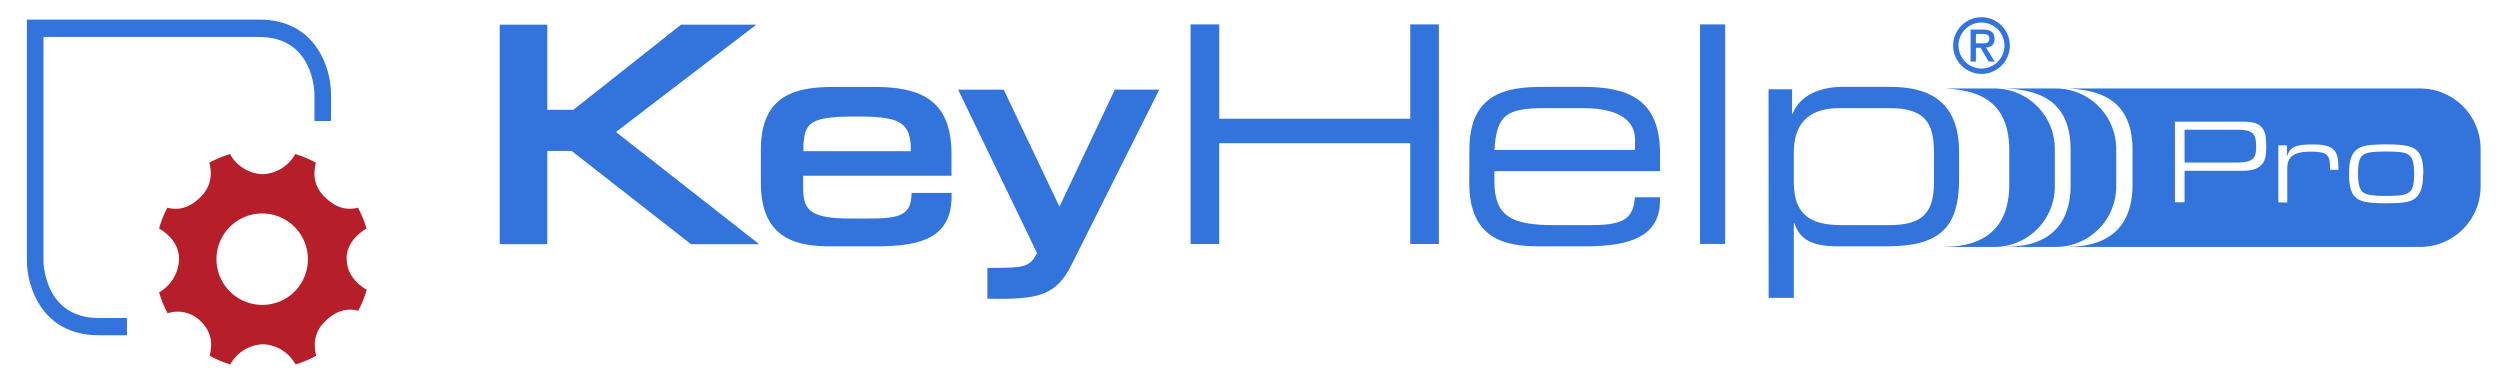 <svg xmlns="http://www.w3.org/2000/svg" viewBox="0 0 743.96 113.39">
    <defs>
        <style>.cls-1{fill:#3273dc;}.cls-2{fill:#b61f29;}</style>
    </defs>
    <path class="cls-1" d="M526.33,88.64h7.48V66.45H534c1.57,4.78,5.13,6.86,13,6.86h14.26c15.39,0,21.73-5,21.73-19.94V45.25c0-15.88-9.91-19.4-20.52-19.4H548.32c-6.61,0-12.69,2.44-14.86,8h-.17V26.57h-7Zm49.2-34.28C575.53,65,570.32,67,561.62,67h-13.3c-7.91,0-14.52-1.8-14.52-12.81V45.43c0-7.94,3.74-13.26,13.56-13.26h14.86c10.52,0,13.3,4.24,13.3,13.17ZM505.9,72.59h7.48V7.27H505.9ZM437.23,54.45c0,17,11.13,18.86,20.86,18.86h13.56c13.91,0,22.34-3.16,22.34-13.71v-.9h-7.48c-.43,7-4.26,8.3-13.65,8.3H462.61c-13,0-17.91-2.71-17.91-13.17v-2.9H494V45.79c0-16.42-9.65-19.94-23-19.94H459c-10.61,0-21.73,1.89-21.73,18.59Zm49.29-9.83H444.71c.7-10.47,3.48-12.45,15.3-12.45h11c12.17,0,15.56,4.69,15.56,9.38Zm-132.22,28h8.52v-30h56.85v30h8.52V7.27h-8.52V35.33H362.82V7.27H354.3Z"/>
    <polygon class="cls-1" points="148.71 72.66 162.87 72.66 162.87 44.92 170.11 44.92 205.63 72.66 225.91 72.66 183.3 39.28 225.07 7.34 202.67 7.34 170.63 32.67 162.87 32.67 162.87 7.34 148.71 7.34 148.71 72.66"/>
    <path class="cls-1" d="M293.83,88.89c15.09.32,20.55-.86,25.15-10.34l26-51.88H331.76L315.28,61.5,298.69,26.68H285.12l21.33,44.15,2.16,4.53c-2.26,4.1-3.31,4.37-14.78,4.37Z"/>
    <path class="cls-1" d="M239.07,45c0-8.75,1.71-10.33,16-10.33,12.77,0,16,1.58,16,10.33ZM239,55.18V52.29h44.15V45.81c0-16.42-9.65-19.94-23-19.94h-12c-10.61,0-21.73,1.9-21.73,18.58v10c0,17,11.13,18.86,20.86,18.86h13.56c13.91,0,22.34-2.9,22.34-15v-.9H271.26c0,6.87-3.73,7.62-13.12,7.62H253c-13,0-14-3.12-14-9.85"/>
    <path class="cls-2" d="M78.2,90.72A13.6,13.6,0,1,1,91.62,76.94v.18A13.51,13.51,0,0,1,78.2,90.72h0m24.93-13.6c0-3.9,2.37-7,5.94-9.09a32.46,32.46,0,0,0-2.54-6.23c-4,1.06-7.24-.53-10-3.29S93,52.51,94,48.42a31.81,31.81,0,0,0-6.14-2.58,11.62,11.62,0,0,1-9.71,6,11.62,11.62,0,0,1-9.71-6,32.44,32.44,0,0,0-6.14,2.58c1,4,.21,7.34-2.51,10.1s-6,4.35-10,3.29A32,32,0,0,0,47.34,68c3.57,2.12,5.94,5.19,5.94,9.09A11.81,11.81,0,0,1,47.34,87a32.46,32.46,0,0,0,2.54,6.23,9.6,9.6,0,0,1,10,2.54c2.76,2.76,3.55,6,2.51,10.09a31.81,31.81,0,0,0,6.14,2.58,11.62,11.62,0,0,1,9.71-6,11.62,11.62,0,0,1,9.71,6,31.81,31.81,0,0,0,6.14-2.58c-1-4-.21-7.34,2.51-10.09s6-4.35,10-3.29a32.46,32.46,0,0,0,2.54-6.23c-3.57-2.12-5.94-5.19-5.94-9.1"/>
    <path class="cls-1" d="M29.36,94.63c-16.14,0-16.42-16.35-16.42-17V11H77.15C93.3,11,93.57,27.31,93.57,28v8h4.94V28c0-7.67-4.46-22.17-21.36-22.17H8V77.59c0,7.67,4.46,22.17,21.36,22.17h8.42V94.63Z"/>
    <path class="cls-1" d="M588,12.9V10.09h2c.93,0,2,.21,2,1.35,0,1.3-.92,1.46-2,1.46Zm-1.59,5.42H588v-4.1h1.39l2.4,4.1h1.81L591,14.15c1.48-.16,2.55-.84,2.55-2.57,0-2-1.25-2.8-3.6-2.8h-3.53Zm-3.6-4.76a6.84,6.84,0,1,1,6.85,6.83h0a6.83,6.83,0,0,1-6.83-6.83h0m-1.6,0a8.43,8.43,0,1,0,8.43-8.43h0a8.45,8.45,0,0,0-8.43,8.43"/>
    <path class="cls-1" d="M593.48,26.32H578.65c10,.5,19.27,3.6,19.27,18.39V54.94c0,16.6-12.29,18.48-19.2,18.48h-.07v.06h14.83a18,18,0,0,0,18-18V44.33a18,18,0,0,0-18-18m18.27,0H596.92c10,.5,19.27,3.6,19.27,18.39V54.94c0,16.6-12.29,18.48-19.2,18.48h-.07v.06h14.83a18,18,0,0,0,18-18V44.33a18,18,0,0,0-18-18m59.63,17.14c0-3.89-1.14-4.86-5.74-4.86H650.09v9.76h15c5.18,0,6.32-.9,6.32-4.9m46,13.32c.68-.9,1-2.52,1-5,0-3-.4-4.58-1.33-5.48s-2.77-1.22-7-1.22c-4.7,0-6.43.36-7.36,1.51-.72.9-1,2.52-1,5.08,0,2.88.39,4.53,1.33,5.4s2.76,1.22,7,1.22c4.63,0,6.35-.36,7.29-1.51m3.73-5c0,3.57-.65,5.65-2.08,7s-3.77,1.69-9,1.69-7.51-.43-8.94-1.69-2-3.36-2-7.07.62-5.76,2.09-7.06,3.77-1.69,8.94-1.69,7.54.43,9,1.69,2.08,3.39,2.08,7.2m-25.24-1.33h-2.55v-.9c0-3.67-1.05-4.5-5.71-4.5-5.1,0-7,1.4-7,5.11v10H678v-17h2.55v3.35c.93-2.88,2.48-3.6,7.72-3.6,5.89,0,7.58,1.48,7.58,6.55Zm-21.51-7.2c0,3.53-.47,5-1.91,6.16-1.18.93-2.69,1.33-5.28,1.33H650.09V60.2h-2.87v-24h19.32c3.77,0,5.24.36,6.39,1.58s1.44,2.63,1.44,5.51m63.82,12.2V44.33a18,18,0,0,0-18-18H615.34c10,.5,19.27,3.6,19.27,18.39V54.94c0,16.6-12.29,18.48-19.2,18.48h-.07v.06H720.19a18,18,0,0,0,18-18"/>
</svg>
